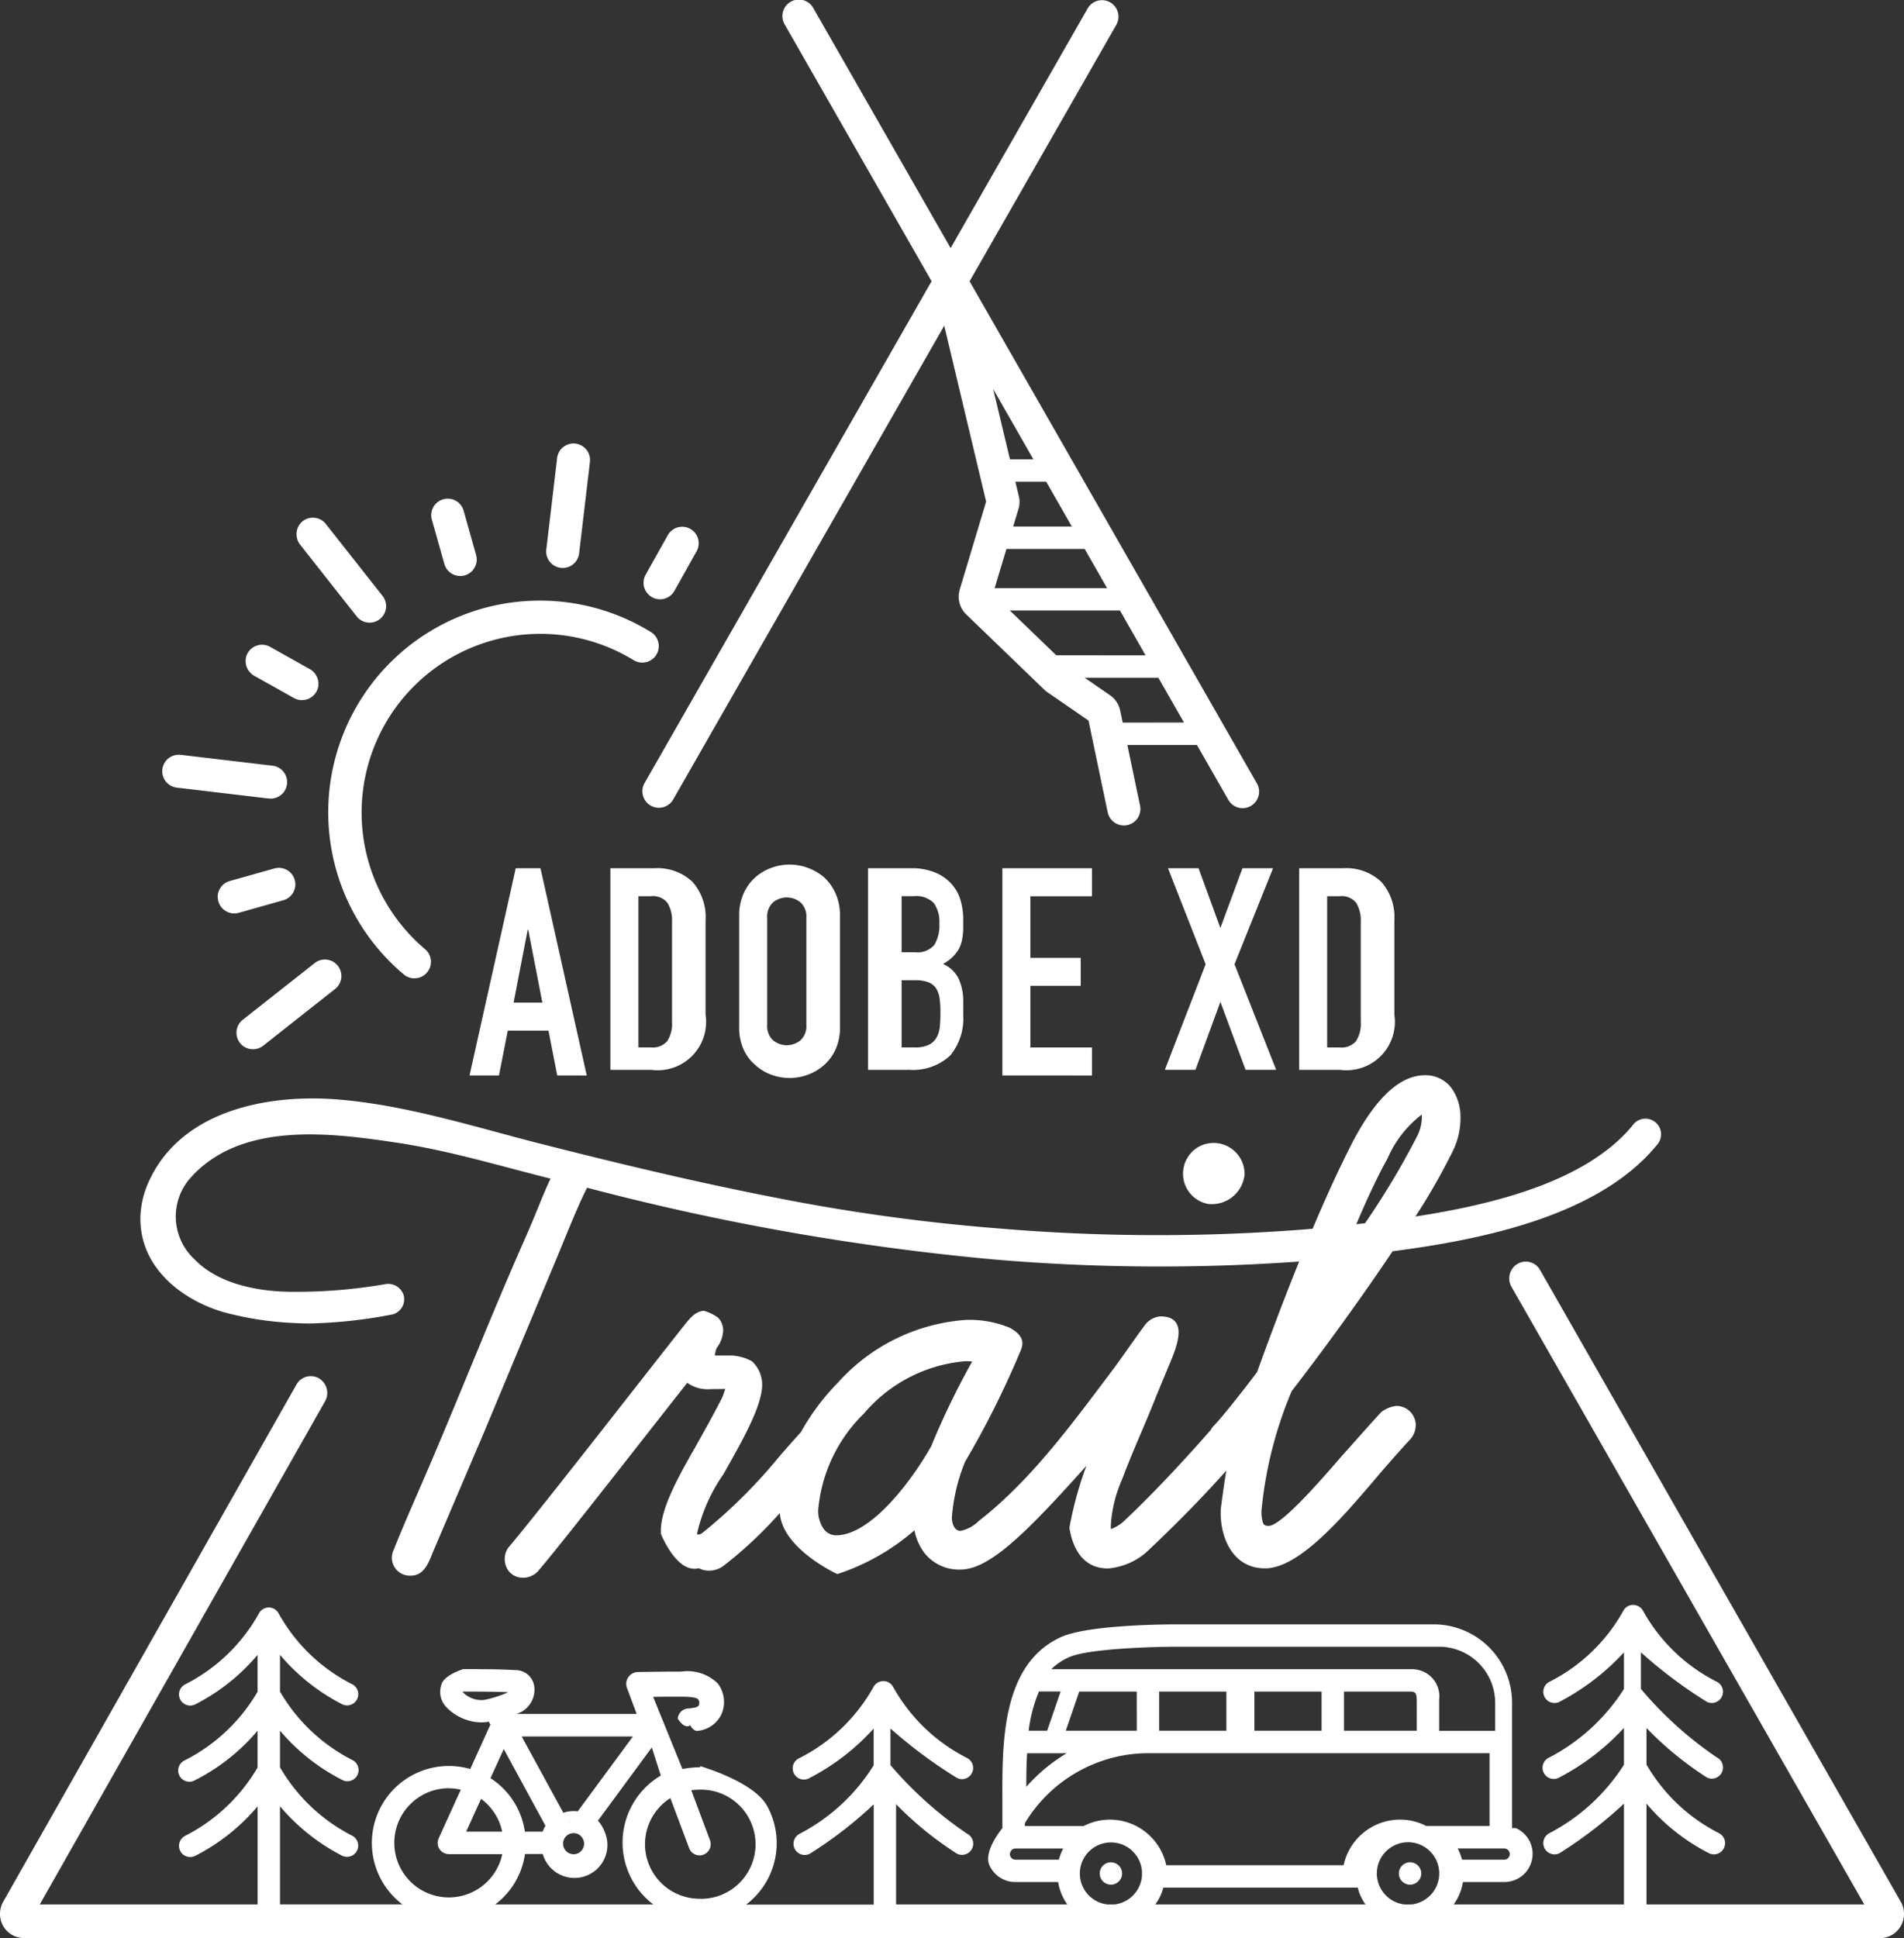 <svg xmlns="http://www.w3.org/2000/svg" width="98.268" height="100" viewBox="0 0 98.268 100">
  <rect x="0" y="0" width="98.268" height="100" fill="#333333" stroke="none"/>
  <path id="パス_1" data-name="パス 1" d="M29.807,29.3a.85.85,0,0,1-.745-.946l.555-4.694a.852.852,0,1,1,1.693.189l0,.011-.555,4.695a.851.851,0,0,1-.844.751A.872.872,0,0,1,29.807,29.3ZM23.8,29.1l-.642-2.275a.852.852,0,1,1,1.633-.487l.007.025.641,2.274a.853.853,0,0,1-.591,1.052.89.89,0,0,1-.229.031h0A.854.854,0,0,1,23.8,29.1Zm11.131,1.822a.854.854,0,0,1-.851-.854.863.863,0,0,1,.109-.415l1.156-2.062a.852.852,0,0,1,1.486.832l-1.156,2.063a.851.851,0,0,1-.743.436ZM19.941,32.127a.848.848,0,0,1-.669-.325l-2.9-3.679a.879.879,0,0,1,0-1.119.852.852,0,0,1,1.311.032l2.927,3.712a.851.851,0,0,1-.668,1.379Zm-3.49,4h0a.841.841,0,0,1-.415-.109l-2.026-1.136a.88.88,0,0,1-.428-1.034.853.853,0,0,1,1.224-.472l2.031,1.139a.877.877,0,0,1,.456.9.853.853,0,0,1-.84.71ZM14.712,41.2l-4.694-.556a.852.852,0,1,1,.189-1.693h.011l4.695.556a.852.852,0,0,1-.1,1.7C14.78,41.2,14.746,41.2,14.712,41.2ZM54.2,23.7l-2.076-3.629.868,3.629Zm1.985,3.468-1.323-2.313H53.27l.179.746a1.239,1.239,0,0,1-.021.667l-.27.9Zm1.82,3.179-1.158-2.023H52.811L52.2,30.347Zm1.985,3.468L58.668,31.5H52.983l2.4,2.312Zm1.984,3.468-1.323-2.312H56.847l1.305.9a1.266,1.266,0,0,1,.531.806l.127.606Zm-3.937,4.634-.991-4.737-2.11-1.454a1.333,1.333,0,0,1-.165-.133l-4.031-3.884a1.272,1.272,0,0,1-.34-1.292l1.362-4.534L49.6,16.805,35.6,41.27a.852.852,0,0,1-1.479-.845h0L48.946,14.511,41.372,1.274A.851.851,0,1,1,42.848.428L49.929,12.8,57.006.428a.852.852,0,0,1,1.479.846L50.908,14.515l14.83,25.91a.851.851,0,0,1-.317,1.161h0A.839.839,0,0,1,65,41.7a.85.85,0,0,1-.738-.429l-1.621-2.832H59.051l.654,3.129a.852.852,0,0,1-.659,1.008.946.946,0,0,1-.176.017A.85.85,0,0,1,58.039,41.917ZM12.1,46.279a.853.853,0,0,1,.619-.818L15,44.819a.852.852,0,1,1,.463,1.639l-2.275.642a.851.851,0,0,1-1.082-.821Zm10.154,4.2a.85.85,0,0,1-.549-.2A10.924,10.924,0,0,1,34.46,32.613a.851.851,0,1,1-.891,1.451A9.222,9.222,0,0,0,22.807,48.978a.851.851,0,0,1-.549,1.5Zm-9.184,2.81a.852.852,0,0,1,.324-.669l3.713-2.927a.851.851,0,0,1,1.054,1.337l-3.712,2.928a.852.852,0,0,1-1.379-.669ZM47.4,49.133h.678a1.147,1.147,0,0,0,1.01-.376,1.937,1.937,0,0,0,.259-1.1,1.666,1.666,0,0,0-.287-1.063,1.285,1.285,0,0,0-1.04-.353H47.4Zm0,4.913h.669a1.628,1.628,0,0,0,.738-.137.953.953,0,0,0,.4-.38,1.428,1.428,0,0,0,.167-.578c.02-.223.029-.466.029-.73a4.887,4.887,0,0,0-.045-.715,1.3,1.3,0,0,0-.183-.517.869.869,0,0,0-.41-.312,1.965,1.965,0,0,0-.685-.1H47.4Zm.336,1.156h-2.07V44.8h2.218a3.144,3.144,0,0,1,1.243.219,2.345,2.345,0,0,1,.842.585,2.175,2.175,0,0,1,.469.84,3.462,3.462,0,0,1,.141.986v.38a3.248,3.248,0,0,1-.067.716,1.708,1.708,0,0,1-.2.511,2.083,2.083,0,0,1-.774.7,1.64,1.64,0,0,1,.789.731,2.851,2.851,0,0,1,.253,1.315v.584a2.989,2.989,0,0,1-.677,2.1,2.829,2.829,0,0,1-2.165.73Zm-13.92-1.156h.647a.991.991,0,0,0,.839-.322,1.669,1.669,0,0,0,.248-1.013V47.563a1.733,1.733,0,0,0-.234-.975.955.955,0,0,0-.853-.345h-.647ZM32.369,44.8h2.248a2.639,2.639,0,0,1,1.987.7,2.743,2.743,0,0,1,.678,1.987v4.867a2.5,2.5,0,0,1-2.8,2.849H32.369Zm30.722,4.954L61.148,44.8h1.577l1.126,3.083,1.14-3.083H66.57l-1.989,4.953L66.73,55.2H65.152l-1.3-3.506L62.565,55.2H60.986Zm6.272,4.294h.647a.99.99,0,0,0,.839-.322,1.669,1.669,0,0,0,.248-1.013V47.563a1.733,1.733,0,0,0-.234-.975.955.955,0,0,0-.853-.345h-.647ZM67.918,44.8h2.248a2.643,2.643,0,0,1,1.988.7,2.739,2.739,0,0,1,.677,1.987v4.867a2.5,2.5,0,0,1-2.8,2.849H67.918ZM27.374,51.734h1.484l-.728-3.757H28.1Zm2.252,3.757-.453-2.312h-2.1l-.454,2.312H25.1L27.484,44.8h1.277l2.388,10.693Zm22.974,0V44.8h4.624v1.445H54.045v3.179h2.6v1.445h-2.6v3.179h3.179v1.445ZM40.762,46.564a1,1,0,0,0-.3.8v5.511a1,1,0,0,0,.3.8,1.112,1.112,0,0,0,1.421,0,.993.993,0,0,0,.3-.8V47.363a.993.993,0,0,0-.3-.8,1.111,1.111,0,0,0-1.421,0Zm-.08,8.893a2.455,2.455,0,0,1-.829-.5,2.329,2.329,0,0,1-.609-.806,2.742,2.742,0,0,1-.228-1.171V47.259a2.767,2.767,0,0,1,.228-1.157,2.437,2.437,0,0,1,.609-.837,2.568,2.568,0,0,1,.829-.487,2.711,2.711,0,0,1,1.871,0,2.783,2.783,0,0,1,.844.487,2.559,2.559,0,0,1,.593.837,2.753,2.753,0,0,1,.229,1.157v5.719a2.758,2.758,0,0,1-.229,1.171,2.407,2.407,0,0,1-.593.806,2.63,2.63,0,0,1-.844.5,2.7,2.7,0,0,1-1.871,0Zm22.543,6.665h-.01a1.589,1.589,0,0,1-1.084-2.346,1.562,1.562,0,0,1,.555-.578A1.6,1.6,0,0,1,65.1,60.61a1.7,1.7,0,0,1-1.692,1.522A1.646,1.646,0,0,1,63.225,62.122ZM37.173,67.63h.094l-.079,0Zm35.3-7.845c-.4.719-.785,1.518-1.161,2.358-.149.335-.3.676-.442,1.023h0c.148-.014.3-.031.449-.051a40.927,40.927,0,0,0,2.71-4.533,2.264,2.264,0,0,0,.222-.929c0-.059,0-.107-.008-.142A5.675,5.675,0,0,0,72.475,59.785ZM45.454,72.937a7.892,7.892,0,0,0-2.361,5,1.648,1.648,0,0,0,.269.932.811.811,0,0,0,.672.352c1.813-.028,3.9-2.853,4.847-4.52l.04-.065a40.228,40.228,0,0,1,2.121-4.385c-.1-.008-.218-.015-.325-.015h-.025A7.7,7.7,0,0,0,45.454,72.937ZM27.165,81.118a1,1,0,0,1-.247-.665.969.969,0,0,1,.192-.608c1.528-1.8,6.755-8.531,8.962-11.324l.115-.145c.3-.373.56-.7,1-.742a2.246,2.246,0,0,1,.744.36.95.95,0,0,1,.26.629,1.6,1.6,0,0,1-.258.823l-.1.151a2.557,2.557,0,0,0-.075.345h.66a2.4,2.4,0,0,1,1.26.3,1.635,1.635,0,0,1,.523,1.188c.016,1.056-.975,2.82-1.774,4.238l-.231.411a8.721,8.721,0,0,0-1.352,3.037c0,.035.006.049.011.054s.022.011.054.011a.46.46,0,0,0,.186-.068,26.99,26.99,0,0,0,4.014-3.986c.359-.411.716-.819,1.08-1.217L42.2,73.9a11.829,11.829,0,0,1,1.917-2.563,9.775,9.775,0,0,1,6.582-3.23,5.411,5.411,0,0,1,2.29.407c.219.128.637.371.644.792a.945.945,0,0,1-.089.38c-.011.027-.021.054-.032.078a46.749,46.749,0,0,1-2.84,5.665,9.467,9.467,0,0,0-.679,2.87c0,.335.146.695.445.693a1.861,1.861,0,0,0,.945-.514c2.7-2.1,4.814-5.016,6.855-7.719.519-.687,1.236-1.749,1.756-2.436a1.117,1.117,0,0,1,.761-.4c1.435.006.882,1.456.555,2.261-.228.557-.628,1.5-.851,2.06-.543,1.366-1.162,2.7-1.676,4.081a6.855,6.855,0,0,0-.586,2.385c0,.062,0,.131.007.188a2.064,2.064,0,0,0,.66-.4c1.933-1.819,3.742-3.865,4.422-4.636l.057-.062.005-.008a.758.758,0,0,1,.134-.193c.327-.331,1.149-1.329,2.263-2.8.82-2.272,1.543-4.156,2.172-5.706A100.809,100.809,0,0,1,52.315,65a127.96,127.96,0,0,1-21.146-3.715c-.178.338-.389.8-.669,1.456-.356.837-.694,1.683-1.045,2.521q-1.779,4.257-3.555,8.517c-.158.379-.321.755-.482,1.13l-1.507,3.532-.659,1.546c-.236.553-.448,1.31-1.18,1.314a.926.926,0,0,1-.888-1.33c.588-1.477,1.253-2.946,1.878-4.411,1.668-3.9,3.222-7.867,4.943-11.748.2-.45.38-.888.554-1.309l.13-.316c.219-.543.413-1,.592-1.371-2.619-.656-5.222-1.446-7.9-1.85-3.469-.524-8.057-1.113-10.677,1.8a3.005,3.005,0,0,0,.195,4.207c1.262,1.317,3.394,1.69,5.144,1.682a27.06,27.06,0,0,0,4.652-.384.84.84,0,0,1,1,.547.811.811,0,0,1-.549,1,24.98,24.98,0,0,1-4.3.471q-.448,0-.914-.029a16.549,16.549,0,0,1-3.51-.551C10.407,67.135,8.063,65.5,8.112,62.8a4.748,4.748,0,0,1,.479-1.927c1.708-3.62,6.175-4.438,9.759-4.138s7.111,1.445,10.592,2.326c3.86.977,7.734,1.91,11.643,2.675a99.338,99.338,0,0,0,11.847,1.652,97.609,97.609,0,0,0,16.179.015c1.023-2.419,1.7-3.759,2.016-4.377l.093-.181c1.178-2.218,2.409-3.347,3.659-3.364a1.666,1.666,0,0,1,1.435.71,2.567,2.567,0,0,1,.429,1.434,3.846,3.846,0,0,1-.417,1.81,33.01,33.01,0,0,1-1.907,3.334c4.149-.637,8.9-1.848,11.243-4.744l0-.005a.807.807,0,0,1,1.253,1.018c-2.979,3.684-8.989,4.917-13.677,5.526-1.611,2.406-3.53,5.044-5.206,7.216a20.924,20.924,0,0,0-1.558,6.147,1.848,1.848,0,0,0,.079.657c.034.081.092.153.294.149.663-.008,2.791-2.47,3.811-3.652.223-.244.429-.476.624-.695.293-.333,1.139-1.282,1.386-1.537a1.659,1.659,0,0,1,.745-.306h.046a1,1,0,0,1,.976,1.017,1.133,1.133,0,0,1-.3.726c-.313.321-1.258,1.4-1.685,1.9l-.22.261c-1.608,1.879-3.812,4.455-5.547,4.477h-.025c-1.554.01-2.271-1.4-2.291-2.812V77.9s.171-1.356.294-2.023c-.8.9-2.145,2.343-3.95,4.046a3.454,3.454,0,0,1-2.143,1.006h-.021c-1.337,0-1.83-1.117-1.984-2.079v-.035a18.572,18.572,0,0,1,.876-3.185c-2.985,3.331-4.952,5.336-6.474,5.357a2.275,2.275,0,0,1-1.863-.826,2.79,2.79,0,0,1-.54-1.2A11.523,11.523,0,0,1,44.1,81.214h-.032s-2.827-1.3-2.954-3.145a21.274,21.274,0,0,1-2.873,2.7,1.232,1.232,0,0,1-1.3.156h-.043c-1.125.25-1.923-1.784-1.923-1.784v-.166c-.006-1.163.957-2.867,1.665-4.111l.16-.285c.445-.791.95-1.7,1.331-2.451a3.557,3.557,0,0,0,.164-.461l-.746.009a1.812,1.812,0,0,1-1.211-.325c-1.589,2-6.394,8.192-7.718,9.736a1.068,1.068,0,0,1-.713.322h-.057A.937.937,0,0,1,27.165,81.118Zm8.672,7.55,0,0a.444.444,0,0,0,0,.052Zm21.788,8a.577.577,0,1,1,.578.578A.578.578,0,0,1,57.625,96.667Zm15.438,0a.578.578,0,1,1,.578.578A.578.578,0,0,1,73.063,96.667ZM24.74,87.3l.012.014a1.35,1.35,0,0,0,1.1.4,5.849,5.849,0,0,0,1.246-.4c-.731-.029-1.474-.029-2.086-.032h-.252A.044.044,0,0,0,24.74,87.3Zm29.215,2h.957l.694-2.023H54.489A7.633,7.633,0,0,0,53.955,89.306Zm1.918,0h3.663V87.283H56.567Zm4.819,0h3.469V87.283H60.692Zm4.914,0h3.468V87.283H65.606Zm4.624,0h3.757V87.795h0c0-.442-.072-.48-.257-.511h-3.5ZM55.124,86.127H73.76l.073.005a1.4,1.4,0,0,1,1.31,1.573v1.6h2.891v-1.4a2.9,2.9,0,0,0-2.881-2.937H61.619c-1.2,0-4.542.094-5.551.53v0A3.074,3.074,0,0,0,55.124,86.127ZM53.835,92.2a8.68,8.68,0,0,1,2.083-1.735H53.877C53.842,91.039,53.834,91.626,53.835,92.2ZM29.94,93.536a1.621,1.621,0,0,1,.535-.087,1.214,1.214,0,0,1,.208.015L33.531,89.6h-5.74Zm.286.466.009.017L30.252,94A.122.122,0,0,0,30.226,94Zm-5.3.507h1.858a2.805,2.805,0,0,0-1.089-1.69Zm1.254-2.759a3.967,3.967,0,0,1,1.776,2.759h.92a1.4,1.4,0,0,1,.144-.3L26.867,90.25Zm4.29,3.925a.545.545,0,0,0,.543-.545.443.443,0,0,0-.026-.153.538.538,0,0,0-.517-.39.543.543,0,0,0-.093,1.078h0a.391.391,0,0,0,.09.008Zm22.518-.019a.289.289,0,0,0,.28.3h2.245a2.844,2.844,0,0,1,.229-.577H53.273A.29.29,0,0,0,52.993,95.656Zm23.332.3H78.5a.289.289,0,0,0,0-.578H76.1A2.838,2.838,0,0,1,76.325,95.954ZM58.15,93.89a2.98,2.98,0,0,1,2.909,2.353h9.152a2.98,2.98,0,0,1,2.911-2.354,2.931,2.931,0,0,1,1.355.329l3.267,0V90.462H60.183l.046,0h-.05c-.035,0-.069,0-.1,0a7.449,7.449,0,0,0-6.319,3.614v.144H56.7a.594.594,0,0,1,.084.006,2.943,2.943,0,0,1,1.367-.336ZM24.033,92.27a2.817,2.817,0,1,0,2.756,3.4H24.033a.584.584,0,0,1-.528-.339.591.591,0,0,1,.012-.5l1.131-2.486a2.716,2.716,0,0,0-.609-.07Zm12.995,5.707a2.817,2.817,0,1,0-.057-5.633,3.045,3.045,0,0,0-.427.031l.967,2.583,0,0a.576.576,0,0,1-.339.739.545.545,0,0,1-.2.037.579.579,0,0,1-.54-.376l-.968-2.579a2.816,2.816,0,0,0,1.509,5.194h.056Zm-2.443.289a3.952,3.952,0,0,1-1.085-1.25,4.015,4.015,0,0,1,1.47-5.4v0l-.463-1.45-2.782,3.779a1.681,1.681,0,0,1,.346.569,1.7,1.7,0,1,1-3.191,1.15h-.919a3.786,3.786,0,0,1-.114.533,3.96,3.96,0,0,1-1.422,2.068Zm23.8,0a1.605,1.605,0,1,0-.364,0Zm12.957,0a2.468,2.468,0,0,1-.4-.867H60.906a2.492,2.492,0,0,1-.414.867Zm2.373,0a1.611,1.611,0,0,0,1.432-1.6v0a1.61,1.61,0,1,0-1.795,1.6ZM97.907,100H2.091A1.237,1.237,0,0,1,.866,98.752a1.269,1.269,0,0,1,.164-.623L16.157,71.458a.844.844,0,0,1,1.155-.346.875.875,0,0,1,.34,1.176l-.021.037L2.919,98.266H14.161V93.205a10.363,10.363,0,0,1-3.22,2.554.6.6,0,0,1-.26.061.578.578,0,0,1-.263-1.092A9.116,9.116,0,0,0,14.16,91.2V89.3a10.294,10.294,0,0,1-3.219,2.55.578.578,0,1,1-.59-.994.6.6,0,0,1,.067-.034A9.119,9.119,0,0,0,14.16,87.29v-1.9a10.347,10.347,0,0,1-3.219,2.554.6.6,0,0,1-.26.06.578.578,0,0,1-.263-1.092,9,9,0,0,0,3.8-3.64.58.58,0,0,1,.521-.329h0a.584.584,0,0,1,.52.329,8.955,8.955,0,0,0,3.8,3.64.578.578,0,0,1-.521,1.031,10.4,10.4,0,0,1-3.221-2.556v1.893a9.063,9.063,0,0,0,3.742,3.538.578.578,0,0,1-.26,1.092.553.553,0,0,1-.261-.063A10.366,10.366,0,0,1,15.317,89.3V91.19a9.069,9.069,0,0,0,3.742,3.538.578.578,0,0,1-.52,1.031A10.394,10.394,0,0,1,15.317,93.2v5.064h6.319a3.973,3.973,0,0,1,3.5-6.986l1.04-2.291-.084-.153a1.928,1.928,0,0,1-.386.038,2.56,2.56,0,0,1-1.795-.777,1.141,1.141,0,0,1-.233-1.254c.19-.434,1.088-.716,1.088-.716h.221c.724,0,1.626,0,2.485.05a.974.974,0,0,1,.961.793,1.31,1.31,0,0,1-.654,1.36c-.086.042-.168.077-.245.109h6.192l-.5-1.339a.6.6,0,0,1-.039-.2.614.614,0,0,1,.6-.624c.923-.015,1.324-.021,2.234-.021a2.226,2.226,0,0,1,1.9.622,1.587,1.587,0,0,1,.2,1.535,1.52,1.52,0,0,1-1.253.9h-.072a.52.52,0,0,1-.3-.289h-.006c-.3.218-.615-.3-.644-.345a.571.571,0,0,1,.569-.522h.058a1.562,1.562,0,0,1,.179-.032c.235-.028.273-.115.285-.144a.307.307,0,0,0-.044-.3c-.106-.131-.714-.131-.942-.131-.577,0-.952,0-1.375.009l.507,1.248a.1.1,0,0,1,.013.032l.993,2.444a4.793,4.793,0,0,1,.911-.09v-.06s2.754.784,3.454,2.047a3.972,3.972,0,0,1-1.085,5.1h6.591V93.1a21.164,21.164,0,0,1-3.3,2.551.578.578,0,0,1-.523-1.031,9.839,9.839,0,0,0,3.82-3.533V89.19a11.671,11.671,0,0,1-3.3,2.548.578.578,0,1,1-.59-.994.527.527,0,0,1,.067-.034,9.035,9.035,0,0,0,3.8-3.64.584.584,0,0,1,.523-.329.578.578,0,0,1,.52.329,9.038,9.038,0,0,0,3.8,3.64.578.578,0,0,1-.262,1.092.559.559,0,0,1-.26-.064,24.625,24.625,0,0,1-3.431-2.55v1.889a19.755,19.755,0,0,0,3.954,3.539.578.578,0,0,1,.255.777.584.584,0,0,1-.778.253,17.7,17.7,0,0,1-3.142-2.554v5.174h8.837a2.751,2.751,0,0,1-.471-1.156H53.256a1.457,1.457,0,0,1-1.326-.873c-.32-.733.67-1.907.67-1.907V92.82c-.009-2.936-.021-6.954,3.017-8.346,1.4-.642,5.468-.659,5.928-.659H74.856l.049,0a4.042,4.042,0,0,1,4,4.06v6.451h.193a1.453,1.453,0,0,1-.578,2.783H76.37a2.768,2.768,0,0,1-.473,1.156h8.784v-5.2a21.962,21.962,0,0,1-3.323,2.554.578.578,0,0,1-.523-1.031,10.089,10.089,0,0,0,3.846-3.532v-1.9a12.171,12.171,0,0,1-3.323,2.551.578.578,0,1,1-.59-.994.527.527,0,0,1,.067-.034,10.092,10.092,0,0,0,3.846-3.533V85.259a12.257,12.257,0,0,1-3.323,2.55.578.578,0,0,1-.523-1.031,9,9,0,0,0,3.8-3.64.576.576,0,0,1,.52-.329.593.593,0,0,1,.523.329,8.958,8.958,0,0,0,3.8,3.64.578.578,0,0,1-.26,1.092.6.6,0,0,1-.263-.061,24.046,24.046,0,0,1-3.4-2.551v1.887a19.254,19.254,0,0,0,3.924,3.538.578.578,0,0,1-.26,1.092.561.561,0,0,1-.263-.063,17.217,17.217,0,0,1-3.112-2.551v1.89a9.069,9.069,0,0,0,3.742,3.538.578.578,0,0,1-.261,1.092.63.63,0,0,1-.263-.061,10.448,10.448,0,0,1-3.218-2.554v5.2h11.24L78.877,66.4a.876.876,0,0,1,.308-1.186.844.844,0,0,1,1.165.314l18.618,32.6a1.259,1.259,0,0,1-.444,1.705,1.2,1.2,0,0,1-.615.169Z" transform="translate(-0.866 0)" fill="#fff"/>
</svg>

